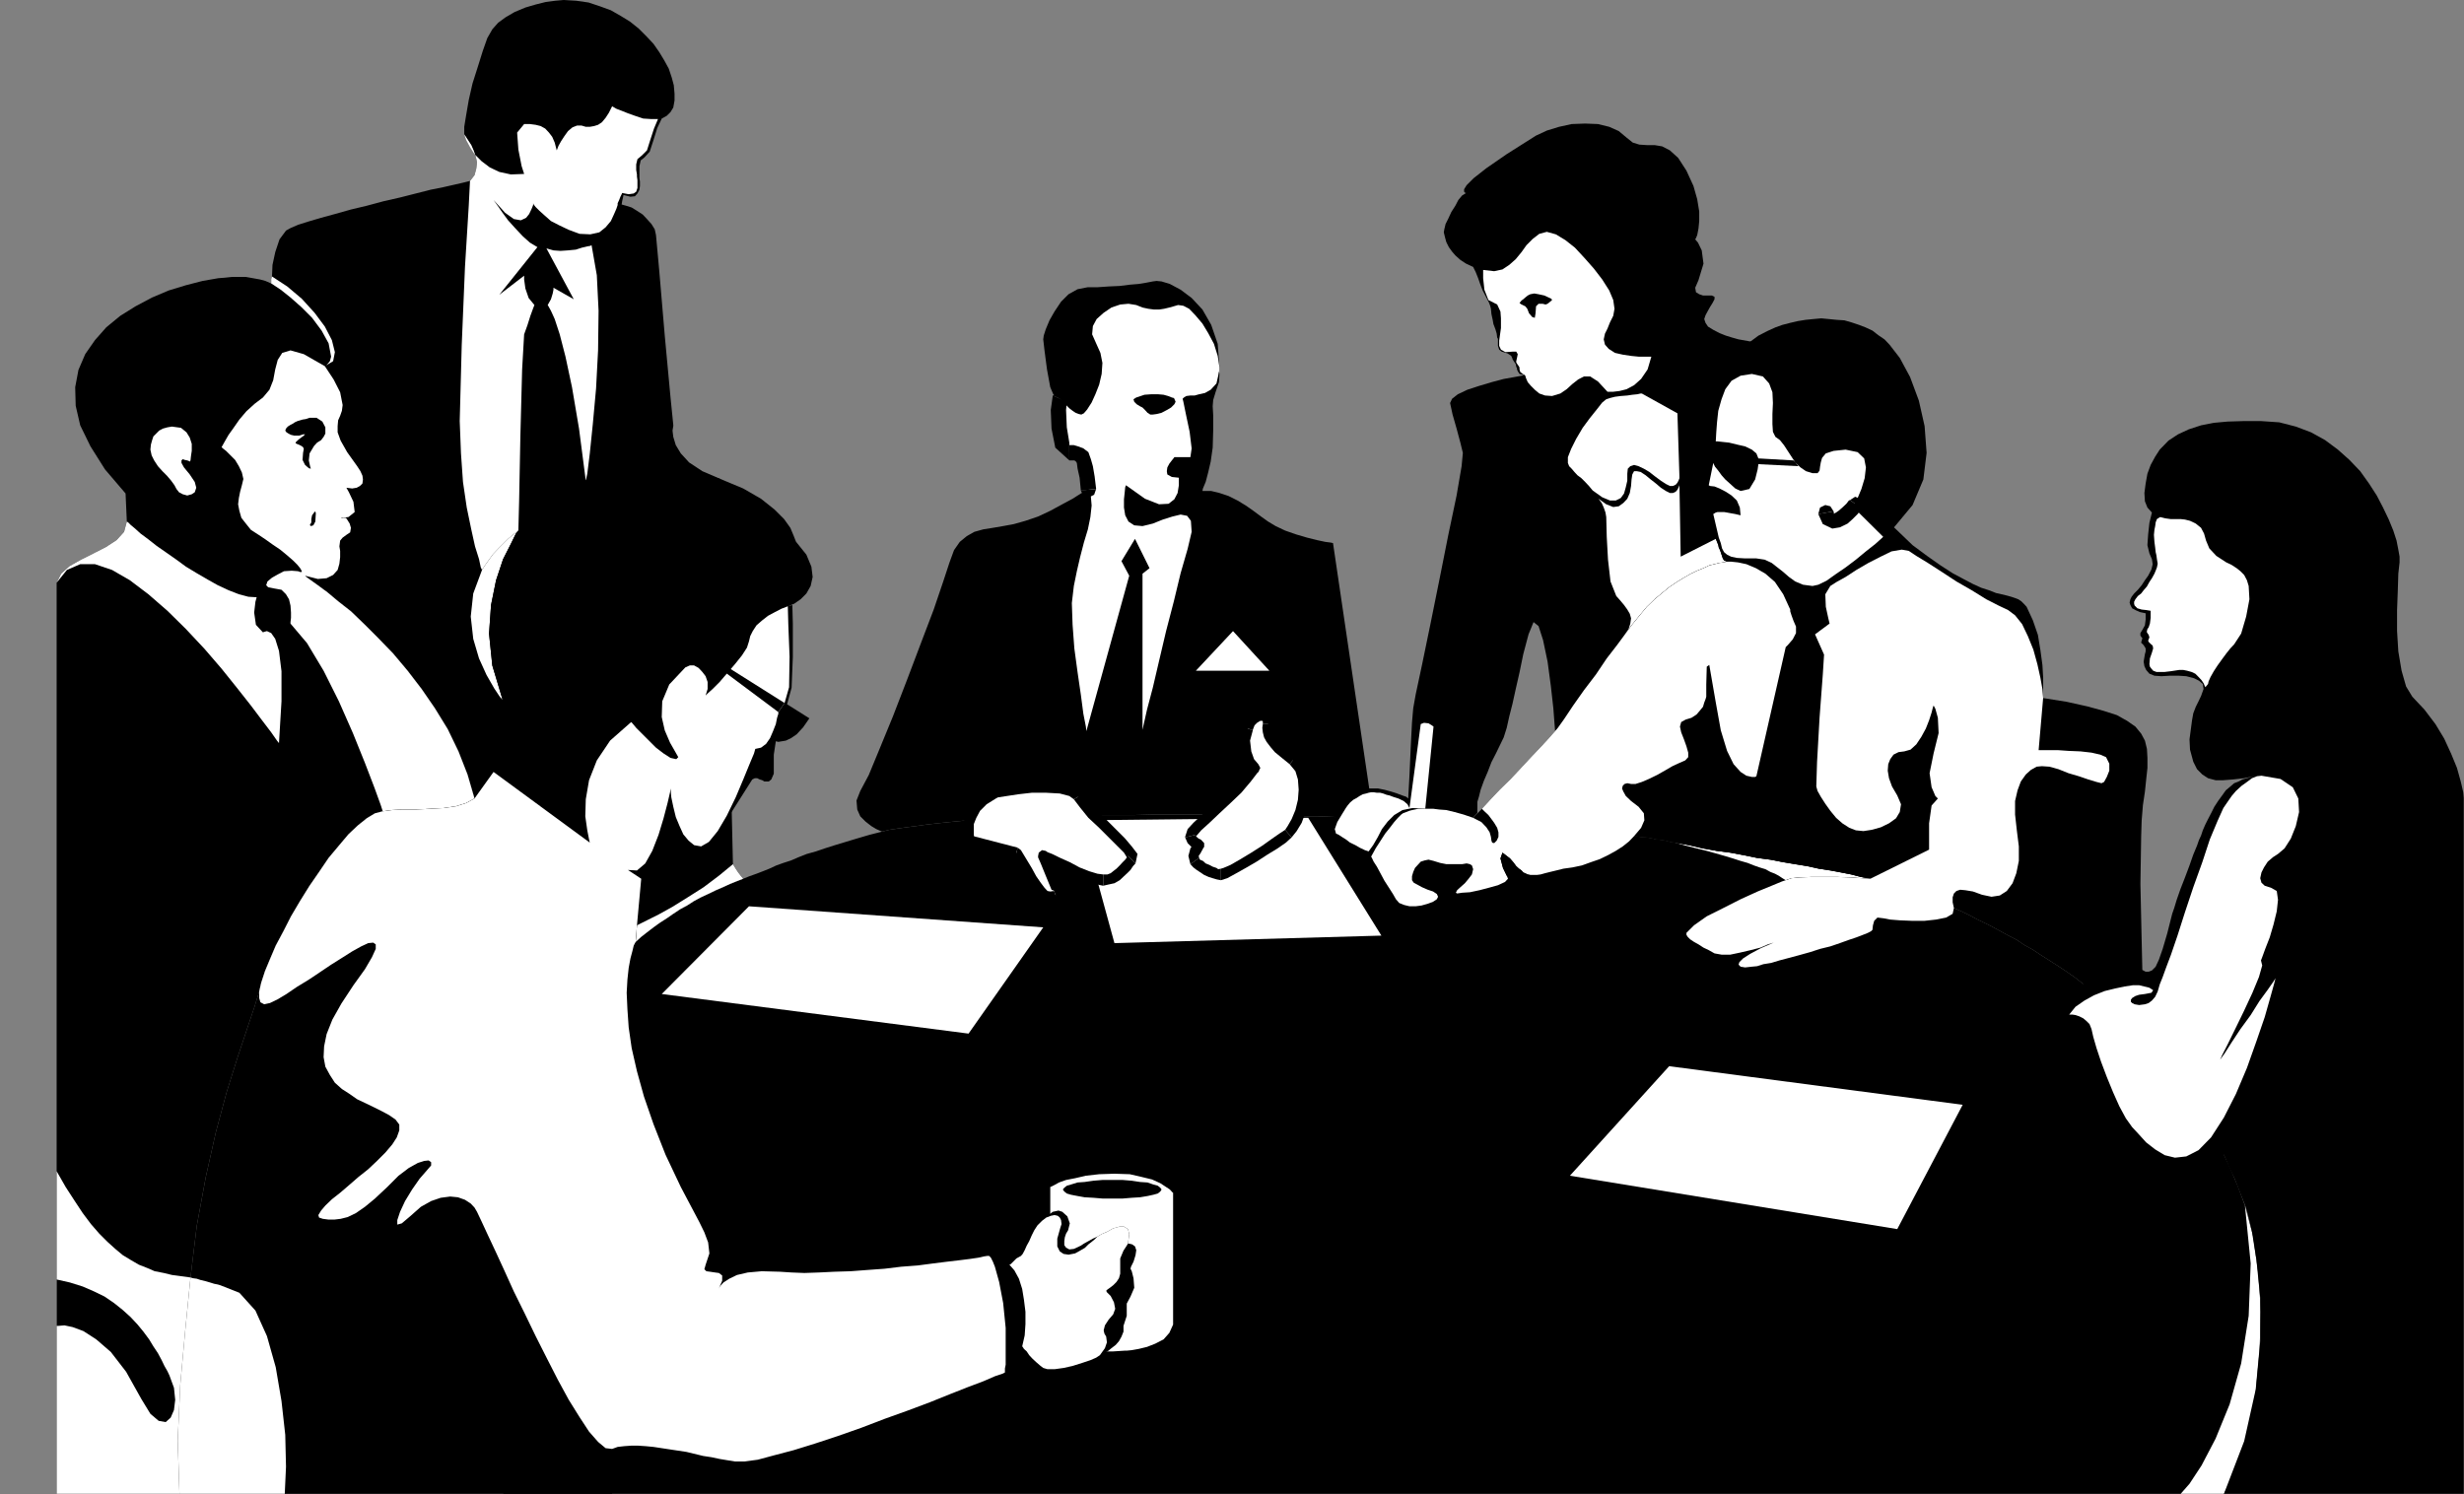 <?xml version="1.0" encoding="UTF-8" standalone="no"?>
<svg
   xmlns:ooo="http://xml.openoffice.org/svg/export"
   xmlns:dc="http://purl.org/dc/elements/1.1/"
   xmlns:cc="http://creativecommons.org/ns#"
   xmlns:rdf="http://www.w3.org/1999/02/22-rdf-syntax-ns#"
   xmlns:svg="http://www.w3.org/2000/svg"
   xmlns="http://www.w3.org/2000/svg"
   xmlns:sodipodi="http://sodipodi.sourceforge.net/DTD/sodipodi-0.dtd"
   xmlns:inkscape="http://www.inkscape.org/namespaces/inkscape"
   version="1.2"
   width="98.3mm"
   height="59.61mm"
   viewBox="0 0 9830 5961"
   preserveAspectRatio="xMidYMid"
   xml:space="preserve"
   id="svg215"
   sodipodi:docname="bizmtg.svg"
   style="fill-rule:evenodd;stroke-width:28.222;stroke-linejoin:round"
   inkscape:version="0.92.5 (2060ec1f9f, 2020-04-08)"><rect x="0" y="0" width="9830" height="5961" fill="#808080" stroke="none"/><sodipodi:namedview
   pagecolor="#ffffff"
   bordercolor="#666666"
   borderopacity="1"
   objecttolerance="10"
   gridtolerance="10"
   guidetolerance="10"
   inkscape:pageopacity="0"
   inkscape:pageshadow="2"
   inkscape:window-width="664"
   inkscape:window-height="487"
   id="namedview217"
   showgrid="false"
   inkscape:zoom="0.2102413"
   inkscape:cx="185.76378"
   inkscape:cy="112.62992"
   inkscape:window-x="0"
   inkscape:window-y="0"
   inkscape:window-maximized="0"
   inkscape:current-layer="svg215" />
 <defs
   class="ClipPathGroup"
   id="defs8">
  <clipPath
   id="presentation_clip_path"
   clipPathUnits="userSpaceOnUse">
   <rect
   x="0"
   y="0"
   width="21000"
   height="29700"
   id="rect2" />
  </clipPath>
  <clipPath
   id="presentation_clip_path_shrink"
   clipPathUnits="userSpaceOnUse">
   <rect
   x="21"
   y="29"
   width="20958"
   height="29641"
   id="rect5" />
  </clipPath>
 </defs>
 <defs
   class="TextShapeIndex"
   id="defs12">
  <g
   ooo:slide="id1"
   ooo:id-list="id3"
   id="g10" />
 </defs>
 <defs
   class="EmbeddedBulletChars"
   id="defs44">
  <g
   id="bullet-char-template-57356"
   transform="matrix(4.8828125e-4,0,0,-4.8828125e-4,0,0)">
   <path
   d="M 580,1141 1163,571 580,0 -4,571 Z"
   id="path14"
   inkscape:connector-curvature="0" />
  </g>
  <g
   id="bullet-char-template-57354"
   transform="matrix(4.8828125e-4,0,0,-4.8828125e-4,0,0)">
   <path
   d="M 8,1128 H 1137 V 0 H 8 Z"
   id="path17"
   inkscape:connector-curvature="0" />
  </g>
  <g
   id="bullet-char-template-10146"
   transform="matrix(4.8828125e-4,0,0,-4.8828125e-4,0,0)">
   <path
   d="M 174,0 602,739 174,1481 1456,739 Z M 1358,739 309,1346 659,739 Z"
   id="path20"
   inkscape:connector-curvature="0" />
  </g>
  <g
   id="bullet-char-template-10132"
   transform="matrix(4.8828125e-4,0,0,-4.8828125e-4,0,0)">
   <path
   d="M 2015,739 1276,0 H 717 l 543,543 H 174 v 393 h 1086 l -543,545 h 557 z"
   id="path23"
   inkscape:connector-curvature="0" />
  </g>
  <g
   id="bullet-char-template-10007"
   transform="matrix(4.8828125e-4,0,0,-4.8828125e-4,0,0)">
   <path
   d="m 0,-2 c -7,16 -16,29 -25,39 l 381,530 c -94,256 -141,385 -141,387 0,25 13,38 40,38 9,0 21,-2 34,-5 21,4 42,12 65,25 l 27,-13 111,-251 280,301 64,-25 24,25 c 21,-10 41,-24 62,-43 C 886,937 835,863 770,784 769,783 710,716 594,584 L 774,223 c 0,-27 -21,-55 -63,-84 l 16,-20 C 717,90 699,76 672,76 641,76 570,178 457,381 L 164,-76 c -22,-34 -53,-51 -92,-51 -42,0 -63,17 -64,51 -7,9 -10,24 -10,44 0,9 1,19 2,30 z"
   id="path26"
   inkscape:connector-curvature="0" />
  </g>
  <g
   id="bullet-char-template-10004"
   transform="matrix(4.8828125e-4,0,0,-4.8828125e-4,0,0)">
   <path
   d="M 285,-33 C 182,-33 111,30 74,156 52,228 41,333 41,471 c 0,78 14,145 41,201 34,71 87,106 158,106 53,0 88,-31 106,-94 l 23,-176 c 8,-64 28,-97 59,-98 l 735,706 c 11,11 33,17 66,17 42,0 63,-15 63,-46 V 965 c 0,-36 -10,-64 -30,-84 L 442,47 C 390,-6 338,-33 285,-33 Z"
   id="path29"
   inkscape:connector-curvature="0" />
  </g>
  <g
   id="bullet-char-template-9679"
   transform="matrix(4.8828125e-4,0,0,-4.8828125e-4,0,0)">
   <path
   d="M 813,0 C 632,0 489,54 383,161 276,268 223,411 223,592 c 0,181 53,324 160,431 106,107 249,161 430,161 179,0 323,-54 432,-161 108,-107 162,-251 162,-431 0,-180 -54,-324 -162,-431 C 1136,54 992,0 813,0 Z"
   id="path32"
   inkscape:connector-curvature="0" />
  </g>
  <g
   id="bullet-char-template-8226"
   transform="matrix(4.8828125e-4,0,0,-4.8828125e-4,0,0)">
   <path
   d="m 346,457 c -73,0 -137,26 -191,78 -54,51 -81,114 -81,188 0,73 27,136 81,188 54,52 118,78 191,78 73,0 134,-26 185,-79 51,-51 77,-114 77,-187 0,-75 -25,-137 -76,-188 -50,-52 -112,-78 -186,-78 z"
   id="path35"
   inkscape:connector-curvature="0" />
  </g>
  <g
   id="bullet-char-template-8211"
   transform="matrix(4.8828125e-4,0,0,-4.8828125e-4,0,0)">
   <path
   d="M -4,459 H 1135 V 606 H -4 Z"
   id="path38"
   inkscape:connector-curvature="0" />
  </g>
  <g
   id="bullet-char-template-61548"
   transform="matrix(4.8828125e-4,0,0,-4.8828125e-4,0,0)">
   <path
   d="m 173,740 c 0,163 58,303 173,419 116,115 255,173 419,173 163,0 302,-58 418,-173 116,-116 174,-256 174,-419 0,-163 -58,-303 -174,-418 C 1067,206 928,148 765,148 601,148 462,206 346,322 231,437 173,577 173,740 Z"
   id="path41"
   inkscape:connector-curvature="0" />
  </g>
 </defs>
 <g
   id="g49"
   transform="translate(-5585,-11869)">
  <g
   id="id2"
   class="Master_Slide">
   <g
   id="bg-id2"
   class="Background" />
   <g
   id="bo-id2"
   class="BackgroundObjects" />
  </g>
 </g>
 <g
   class="SlideGroup"
   id="g213"
   transform="translate(-5585,-11869)">
  <g
   id="g211">
   <g
   id="container-id1">
    <g
   id="id1"
   class="Slide"
   clip-path="url(#presentation_clip_path)">
     <g
   class="Page"
   id="g207">
      <g
   class="Graphic"
   id="g205">
       <g
   id="id3">
        <rect
   class="BoundingBox"
   x="5585"
   y="11869"
   width="9830"
   height="5961"
   id="rect51"
   style="fill:none;stroke:none" />
        <defs
   id="defs56">
         <clipPath
   id="clip_path_1"
   clipPathUnits="userSpaceOnUse">
          <path
   d="m 5585,11869 h 9829 v 5960 H 5585 Z"
   id="path53"
   inkscape:connector-curvature="0" />
         </clipPath>
        </defs>
        <g
   clip-path="url(#clip_path_1)"
   id="g202">
         <path
   d="m 9927,13820 -8,6 -22,12 -33,21 -41,22 -48,26 -49,23 -50,17 -46,13 -43,8 -41,7 -38,6 -36,10 -30,17 -28,23 -23,33 -18,49 -25,76 -38,112 -51,134 -56,148 -56,145 -53,129 -43,104 -34,64 -15,38 3,36 12,27 21,21 23,18 20,12 18,8 5,2 28,-7 33,-5 35,-5 39,-5 43,-6 43,-5 48,-5 51,-5 51,-2 56,-3 56,-5 61,-2 61,-3 63,-3 h 64 l 66,-2 68,-3 h 69 68 l 72,-2 h 73 71 74 l 74,2 h 76 74 l 73,3 77,2 h 73 l 74,3 74,3 73,2 -162,-1098 -8,-2 -23,-3 -33,-7 -40,-10 -44,-13 -43,-15 -38,-18 -30,-18 -28,-20 -31,-23 -30,-21 -33,-20 -36,-18 -36,-12 -33,-8 h -35 l 2,-10 11,-26 10,-38 10,-43 8,-56 2,-68 v -61 l -2,-36 2,-25 10,-33 13,-38 2,-33 v -26 l -7,-94 -26,-76 -35,-61 -43,-46 -44,-33 -43,-23 -33,-10 -20,-2 -15,2 -26,5 -30,5 -36,3 -40,5 -44,2 -43,3 h -40 l -41,8 -36,20 -30,30 -26,39 -20,35 -15,36 -8,25 -2,15 5,44 10,76 13,71 12,28 5,2 5,3 8,5 8,8 -5,45 2,71 13,69 28,31 h 15 l 13,2 13,5 10,8 7,18 5,25 8,36 z"
   id="path58"
   inkscape:connector-curvature="0"
   style="fill:#000000;stroke:none" />
         <path
   d="m 10356,14545 148,-158 145,158 z"
   id="path60"
   inkscape:connector-curvature="0"
   style="fill:#ffffff;stroke:none" />
         <path
   d="m 10450,13335 -7,-46 -15,-48 -23,-43 -23,-38 -28,-33 -25,-26 -23,-12 -21,-3 -17,5 -18,5 -21,5 -20,3 h -20 l -23,-3 -23,-5 -25,-10 -31,-5 -33,3 -35,12 -31,21 -28,25 -15,28 -3,33 16,36 17,38 8,40 -3,44 -10,43 -15,38 -15,33 -18,28 -13,15 -10,5 -10,-2 -13,-5 -12,-8 -13,-10 -13,-13 -13,-13 -12,-12 -5,45 2,71 13,69 28,31 h 15 l 13,2 13,5 10,8 7,18 5,25 8,36 5,50 10,31 3,35 -5,46 -10,49 -16,53 -15,58 -13,56 -12,59 -8,68 3,87 7,94 13,96 13,89 10,76 10,51 2,18 171,-620 -31,-58 54,-89 58,117 -28,22 v 623 l 5,-23 13,-58 23,-87 25,-107 28,-119 31,-119 27,-112 28,-97 16,-68 -3,-44 -15,-20 -26,-5 -33,8 -38,12 -40,16 -41,10 -33,-3 -23,-15 -13,-25 -5,-31 v -33 l 3,-28 2,-20 3,-8 76,54 56,22 38,-2 23,-18 13,-25 5,-31 v -20 -10 l -28,-3 -18,-10 -2,-13 2,-15 8,-15 10,-13 8,-10 2,-3 h 64 l 5,-35 -8,-66 -15,-71 -10,-49 -3,-12 5,-5 10,-6 16,-2 h 17 l 18,-5 23,-5 23,-13 23,-25 7,-31 3,-18 2,11 z"
   id="path62"
   inkscape:connector-curvature="0"
   style="fill:#ffffff;stroke:none" />
         <path
   d="m 10270,13460 -2,-3 -8,-2 -15,-6 -18,-5 -23,-2 h -25 l -28,2 -33,11 -11,7 3,10 10,10 13,8 10,5 10,10 10,11 11,7 h 10 l 15,-2 20,-5 21,-11 17,-10 13,-13 5,-10 z"
   id="path64"
   inkscape:connector-curvature="0"
   style="fill:#000000;stroke:none" />
         <path
   d="m 9841,13472 v -23 l -16,-17 h -22 l -18,15 z"
   id="path66"
   inkscape:connector-curvature="0"
   style="fill:#000000;stroke:none" />
         <path
   d="m 9851,13645 v 0 -10 l -10,-61 -3,-69 3,-33 -56,-25 -8,58 3,74 15,76 56,51 v 0 z"
   id="path68"
   inkscape:connector-curvature="0"
   style="fill:#000000;stroke:none" />
         <path
   d="m 9958,13820 -6,-50 -7,-41 -8,-28 -10,-28 -20,-15 -21,-8 -17,-5 h -18 v 61 h 13 7 l 5,3 v 0 l 5,7 3,23 8,36 5,51 z"
   id="path70"
   inkscape:connector-curvature="0"
   style="fill:#000000;stroke:none" />
         <path
   d="m 9897,13826 10,22 23,5 20,-10 8,-23 z"
   id="path72"
   inkscape:connector-curvature="0"
   style="fill:#000000;stroke:none" />
         <path
   d="m 14457,17830 56,-117 41,-137 30,-153 15,-160 6,-160 -11,-155 -20,-145 -33,-124 -28,-76 -30,-71 -33,-72 -33,-66 -36,-63 -38,-61 -41,-59 -40,-55 -44,-54 -43,-51 -46,-48 -45,-46 -46,-45 -46,-41 -48,-38 -48,-38 -33,-26 -33,-23 -33,-22 -36,-23 -33,-21 -33,-22 -33,-18 -31,-21 -33,-17 -33,-18 -33,-18 -30,-15 -31,-15 -30,-16 -31,-15 -30,-13 -36,-15 -35,-15 -36,-13 -33,-13 -33,-12 -30,-10 -31,-11 -28,-7 -18,-5 -17,-5 -18,-5 -18,-6 -38,-7 -38,-10 -41,-8 -43,-8 -46,-7 -45,-10 -49,-8 -48,-8 -51,-10 -53,-7 -54,-11 -53,-10 -53,-7 -56,-10 -56,-13 -56,-10 -18,-3 -18,-5 -17,-3 -21,-2 -20,-5 -20,-3 -23,-2 -26,-3 -27,-2 -28,-5 -31,-3 -30,-5 -33,-3 -33,-2 -34,-5 -35,-3 -36,-2 -35,-3 -38,-2 -38,-3 -41,-2 -41,-3 -40,-3 -41,-2 -28,-3 h -28 l -28,-2 -30,-3 h -28 l -31,-2 -28,-3 h -30 l -31,-2 h -30 l -31,-3 h -30 l -31,-2 h -30 l -33,-3 h -31 l -73,-2 -74,-3 -74,-3 h -73 l -77,-2 -73,-3 h -74 -76 l -74,-2 h -74 -71 -73 l -72,2 h -68 -69 l -68,3 -66,2 h -64 l -63,3 -61,3 -61,2 -56,5 -56,3 -51,2 -51,5 -48,5 -43,5 -43,6 -39,5 -35,5 -33,5 -28,7 -51,13 -51,15 -43,13 -43,13 -41,13 -35,12 -36,10 -33,13 -30,13 -31,10 -28,10 -28,13 -25,10 -26,10 -28,10 -25,10 -28,11 -25,10 -28,13 -28,12 -31,15 -28,13 -28,15 -28,18 -28,15 -27,18 -26,18 -28,18 -25,18 -26,20 -23,18 -22,20 -31,25 -30,26 -31,28 -30,28 -33,33 -33,30 -33,36 -33,35 -33,36 -34,38 -30,41 -33,40 -33,44 -31,45 -30,46 -31,46 -25,43 -25,46 -26,45 -23,46 -22,48 -21,49 -20,51 -18,50 -46,163 -25,170 -8,171 10,170 28,162 49,153 68,140 87,119 z"
   id="path74"
   inkscape:connector-curvature="0"
   style="fill:#000000;stroke:none" />
         <path
   d="m 13047,15375 -36,-7 -38,-10 -40,-8 -41,-8 -46,-7 -45,-10 -49,-8 -50,-8 -51,-10 -54,-7 -53,-11 -53,-10 -56,-7 -56,-10 -56,-13 -56,-10 43,12 43,11 41,10 36,10 35,10 33,10 31,10 28,8 25,10 23,8 23,7 20,11 18,7 15,8 15,10 13,8 23,-8 33,-3 46,-2 h 53 51 l 53,2 43,3 z"
   id="path76"
   inkscape:connector-curvature="0"
   style="fill:#ffffff;stroke:none" />
         <path
   d="m 14457,17830 56,-117 41,-137 30,-153 15,-160 6,-160 -11,-155 -20,-145 -33,-124 23,231 -8,209 -30,190 -46,163 -56,137 -56,107 -48,73 -36,41 z"
   id="path78"
   inkscape:connector-curvature="0"
   style="fill:#ffffff;stroke:none" />
         <path
   d="m 11479,15078 v -10 l 6,-20 7,-28 13,-36 15,-35 15,-39 18,-35 15,-31 16,-33 12,-38 10,-45 13,-51 13,-59 15,-66 15,-73 21,-79 20,-49 20,16 18,56 18,86 13,97 10,89 5,66 2,25 11,76 20,112 20,117 13,86 35,3 34,5 33,2 33,3 30,5 31,3 28,5 27,2 26,3 23,2 20,3 20,5 21,2 17,3 18,5 18,3 56,10 56,13 56,10 53,7 53,10 54,11 53,7 51,10 48,8 49,8 45,10 46,7 43,8 41,8 38,10 38,7 18,6 18,5 17,5 18,5 10,-76 -2,-87 -15,-89 -23,-94 -31,-89 -30,-81 -33,-71 -28,-59 66,-48 35,-76 13,-97 -5,-111 -18,-112 -20,-110 -20,-94 -16,-71 -10,-66 -13,-79 -15,-86 -12,-86 -13,-87 -8,-76 -5,-63 v -46 l 38,-28 23,-23 13,-23 5,-18 -3,-15 -10,-15 -15,-10 -15,-8 -21,-5 -33,-8 -43,-10 -48,-10 -51,-10 -48,-10 -41,-8 -30,-2 -36,-3 -33,-3 -28,-5 -28,-5 -25,-7 -26,-8 -25,-10 -25,-13 -21,-13 -10,-15 -5,-15 5,-15 8,-15 10,-18 10,-16 8,-15 v -10 l -11,-5 h -15 -20 l -15,-5 -13,-8 -3,-18 13,-30 20,-66 -7,-53 -15,-31 -11,-13 3,-5 5,-12 5,-26 3,-30 v -38 l -8,-49 -15,-53 -28,-61 -33,-51 -33,-30 -31,-16 -30,-5 h -31 l -30,-2 -26,-8 -25,-20 -31,-26 -38,-17 -45,-11 -51,-2 -54,2 -50,11 -49,15 -43,20 -117,74 -81,56 -51,40 -28,28 -10,16 v 10 l 5,5 h 3 l -16,10 -15,18 -12,23 -16,25 -12,26 -11,22 -5,21 -2,12 5,21 5,18 10,20 13,18 13,15 20,18 23,15 28,13 10,20 10,25 8,23 5,13 5,13 12,23 13,25 5,13 3,12 2,21 5,23 3,17 8,21 5,17 2,16 3,5 v 12 16 l 5,15 10,8 23,7 15,10 5,11 v 2 l 5,8 8,12 2,11 3,5 v 5 l 3,7 7,11 20,5 -38,7 -45,8 -49,13 -50,15 -46,15 -38,18 -23,18 -8,17 10,46 16,56 15,56 10,41 -5,53 -20,117 -33,157 -36,181 -36,178 -33,160 -25,117 -10,56 -5,58 -5,99 -5,112 -5,91 -8,-7 -15,-5 -21,-8 -25,-8 -26,-7 -25,-5 h -23 -18 l -15,2 -18,8 -17,10 -18,10 -18,13 -15,15 -13,15 -8,18 -12,33 -10,23 -5,20 5,18 10,10 18,16 22,15 28,15 26,15 25,10 18,6 h 10 l 15,-11 18,-7 20,-8 21,-7 23,-6 25,-5 23,-2 h 23 25 l 36,-3 38,-2 38,-5 36,-8 30,-10 23,-10 13,-16 10,-28 5,-25 2,-25 z"
   id="path80"
   inkscape:connector-curvature="0"
   style="fill:#000000;stroke:none" />
         <path
   d="m 11271,15096 33,-328 -7,-5 -13,-8 -18,-2 -13,5 -45,335 -8,-15 -15,-13 -21,-10 -22,-7 -13,-5 -13,-3 -13,-5 -12,-3 h -13 l -13,-2 h -10 l -10,2 -10,3 -13,3 -13,7 -12,8 -13,7 -13,11 -10,12 -7,10 -16,26 -18,30 -10,28 5,18 11,5 12,8 16,10 17,13 21,10 17,10 21,10 15,5 18,-25 18,-31 17,-33 23,-30 26,-26 33,-20 40,-8 z"
   id="path82"
   inkscape:connector-curvature="0"
   style="fill:#ffffff;stroke:none" />
         <path
   d="m 11667,13366 3,2 3,10 7,16 13,15 15,15 18,15 23,8 28,2 33,-10 25,-17 23,-21 23,-18 23,-12 h 25 l 31,20 38,41 h 5 18 l 25,-3 28,-7 30,-16 28,-25 26,-38 15,-51 h -8 -17 -26 l -30,-3 -33,-5 -31,-7 -25,-16 -15,-17 -5,-21 5,-23 10,-20 10,-25 13,-26 5,-28 -5,-35 -16,-38 -28,-44 -33,-43 -38,-43 -38,-41 -38,-30 -38,-23 -36,-10 -30,8 -26,20 -25,25 -20,28 -23,28 -26,23 -27,18 -33,7 -44,-5 v 33 l 5,46 16,41 35,18 13,28 2,27 v 39 l -7,50 v 21 l 7,15 18,10 28,-2 h 15 l 6,10 -3,15 -3,13 v 5 l 3,5 5,7 5,8 v 8 l 3,10 10,8 10,5 z"
   id="path84"
   inkscape:connector-curvature="0"
   style="fill:#ffffff;stroke:none" />
         <path
   d="m 12285,13770 v 7 l -3,8 -5,10 -7,8 -11,5 h -12 l -16,-8 -20,-13 -23,-17 -23,-18 -22,-13 -21,-10 -18,-5 -15,5 -10,10 -2,20 v 28 l -6,26 -7,25 -13,18 -20,10 h -23 l -31,-13 -38,-27 -15,-18 -15,-16 -15,-15 -16,-12 -12,-13 -11,-13 -10,-10 -5,-13 v -23 l 13,-33 20,-40 26,-44 28,-38 28,-35 22,-28 16,-13 15,-5 20,-5 23,-3 26,-2 20,-3 20,-2 13,-3 h 5 l 142,79 z"
   id="path86"
   inkscape:connector-curvature="0"
   style="fill:#ffffff;stroke:none" />
         <path
   d="m 11962,13859 31,22 28,11 22,-3 18,-13 16,-17 10,-23 5,-28 2,-26 3,-20 7,-13 h 11 l 15,3 20,13 18,15 23,18 20,17 20,13 16,8 h 12 l 11,-5 7,-8 5,-10 3,-8 v -7 l 5,292 140,-71 5,12 5,13 2,10 5,10 6,18 5,15 5,8 12,5 -15,3 -15,2 -20,5 -21,5 -23,11 -25,10 -25,12 -28,16 -28,17 -31,21 -28,23 -30,25 -31,30 -30,36 -31,38 -30,41 18,-26 7,-22 3,-21 -5,-18 -10,-17 -13,-18 -15,-18 -16,-18 -23,-58 -10,-87 -5,-91 -2,-79 -3,-18 -7,-20 -8,-18 z"
   id="path88"
   inkscape:connector-curvature="0"
   style="fill:#ffffff;stroke:none" />
         <path
   d="m 11655,13068 7,-5 8,-7 10,-8 10,-5 16,-3 17,3 23,5 28,13 3,5 -8,7 -10,8 -8,3 -12,-3 h -16 l -10,10 -2,28 -3,18 -10,-3 -13,-15 -7,-18 -8,-10 -15,-7 -8,-6 z"
   id="path90"
   inkscape:connector-curvature="0"
   style="fill:#000000;stroke:none" />
         <path
   d="m 7612,16204 31,-46 30,-46 31,-45 33,-44 33,-40 30,-41 34,-38 33,-36 33,-35 33,-36 33,-30 33,-33 30,-28 31,-28 30,-26 31,-25 22,-20 23,-18 26,-20 25,-18 28,-18 26,-18 27,-18 28,-15 28,-18 28,-15 28,-13 31,-15 28,-12 28,-13 25,-10 28,-11 -10,-12 -10,-13 -10,-15 -11,-18 -5,-218 -12,-491 -16,-521 -17,-307 -72,-31 -53,-35 -33,-36 -20,-33 -10,-33 -3,-25 3,-18 v -5 l -11,-109 -23,-247 -22,-259 -13,-142 -5,-23 -13,-21 -18,-20 -17,-18 -23,-15 -21,-13 -22,-7 -18,-5 v 0 l 2,-13 3,-13 2,-10 v -2 l 28,7 18,-2 10,-11 8,-15 2,-15 v -18 l -2,-13 v -10 -15 -23 l 5,-23 15,-12 21,-23 15,-46 15,-48 18,-38 v 0 l 20,-11 15,-15 11,-18 5,-28 v -27 l -3,-34 -8,-30 -12,-36 -18,-33 -20,-33 -23,-33 -28,-30 -31,-31 -35,-28 -36,-22 -40,-23 -44,-16 -45,-15 -49,-7 -50,-3 -34,3 -38,5 -40,10 -41,12 -43,18 -36,21 -30,22 -23,26 -20,35 -18,51 -20,64 -21,66 -15,66 -10,58 -8,49 v 30 l 13,20 15,23 10,23 8,23 5,23 -3,25 -7,26 -18,23 -8,2 -20,5 -35,8 -44,10 -50,10 -59,15 -63,16 -66,15 -67,18 -63,15 -64,18 -55,15 -51,15 -41,13 -30,13 -18,10 -26,35 -17,51 -11,51 -2,46 -3,10 v 10 5 3 l -2,183 -13,320 -8,335 13,221 23,16 20,15 21,12 17,13 18,13 16,13 15,12 15,13 5,5 18,13 28,20 38,28 43,36 51,40 53,51 56,56 59,61 58,69 56,73 53,77 51,83 43,89 36,92 28,96 15,71 18,110 23,139 20,158 23,173 18,175 12,168 z"
   id="path92"
   inkscape:connector-curvature="0"
   style="fill:#000000;stroke:none" />
         <path
   d="m 8121,15627 5,-66 10,-5 30,-15 46,-23 56,-31 61,-38 63,-40 61,-46 56,-46 11,18 10,15 10,13 10,12 -28,11 -25,10 -28,13 -28,12 -31,15 -28,13 -28,15 -28,18 -28,15 -27,18 -26,18 -28,18 -25,18 -26,20 -23,18 z"
   id="path94"
   inkscape:connector-curvature="0"
   style="fill:#ffffff;stroke:none" />
         <path
   d="m 7922,13787 6,-28 10,-81 12,-117 13,-142 8,-152 2,-158 -7,-142 -21,-120 -5,3 -12,2 -21,5 -25,8 -31,3 -30,2 -28,-2 -28,-8 109,203 -81,-46 v 8 l -3,15 -7,23 -13,23 3,5 10,18 15,33 20,61 23,89 26,122 28,165 z"
   id="path96"
   inkscape:connector-curvature="0"
   style="fill:#ffffff;stroke:none" />
         <path
   d="m 7653,13986 3,-117 5,-259 7,-267 8,-140 13,-36 12,-38 11,-30 5,-13 -23,-28 -13,-38 -5,-36 v -15 l -99,76 152,-190 -30,-18 -28,-25 -31,-33 -28,-31 -22,-30 -18,-26 -13,-18 -5,-7 46,51 35,25 28,5 21,-10 12,-15 10,-21 6,-15 v -7 l 2,5 8,10 15,15 20,18 26,23 33,17 38,18 43,16 43,2 36,-8 25,-20 21,-25 12,-26 10,-23 5,-15 v -7 l 6,-13 5,-13 5,-10 2,-5 26,5 20,-3 10,-7 5,-15 v -16 -15 l -2,-15 v -8 l -3,-18 v -22 l 5,-21 18,-15 20,-20 13,-41 15,-46 16,-38 h -28 l -31,-2 -33,-11 -28,-10 -25,-10 -21,-8 -12,-7 -5,-3 -13,26 -13,20 -15,18 -15,10 -16,5 -17,3 h -16 l -17,-5 h -18 l -18,7 -18,15 -15,21 -13,20 -10,18 -5,13 -2,5 -8,-31 -10,-23 -13,-17 -15,-16 -18,-10 -20,-5 -23,-3 h -23 l -28,34 5,68 13,66 10,31 -53,2 -46,-10 -38,-18 -33,-25 -28,-28 -18,-28 -15,-28 -8,-23 13,20 15,23 10,23 8,23 5,23 -3,25 -7,26 -18,23 -5,99 -15,244 -13,312 -8,303 5,129 8,114 15,102 18,87 15,68 16,51 7,33 5,10 13,-20 15,-21 16,-22 20,-21 20,-20 20,-20 21,-18 z"
   id="path98"
   inkscape:connector-curvature="0"
   style="fill:#ffffff;stroke:none" />
         <path
   d="m 7653,13986 -10,12 -20,41 -31,61 -28,84 -20,99 -8,114 13,127 41,137 -11,-12 -22,-33 -31,-54 -30,-66 -23,-78 -10,-89 10,-92 35,-94 13,-20 15,-21 16,-22 20,-21 20,-20 20,-20 21,-18 z"
   id="path100"
   inkscape:connector-curvature="0"
   style="fill:#ffffff;stroke:none" />
         <path
   d="m 6301,17830 -7,-213 10,-221 20,-219 21,-211 25,-206 36,-195 40,-178 43,-160 44,-140 38,-114 30,-89 18,-59 8,-35 15,-46 20,-48 23,-54 31,-58 30,-59 36,-61 38,-61 38,-55 38,-56 41,-49 38,-45 38,-36 35,-28 33,-20 31,-8 38,-5 46,-2 h 51 l 56,-3 53,-3 48,-7 41,-13 33,-18 -28,-96 -36,-92 -43,-89 -51,-83 -53,-77 -56,-73 -58,-69 -59,-61 -56,-56 -53,-51 -51,-40 -43,-36 -38,-28 -28,-20 -18,-13 -5,-5 51,13 35,-3 26,-13 18,-20 7,-25 3,-26 v -25 l -3,-18 3,-23 10,-12 15,-11 15,-10 3,-18 -5,-17 -10,-16 -5,-7 h -8 l -10,2 v -2 l 28,-3 25,-20 -5,-41 -18,-38 -10,-18 23,3 18,-3 13,-7 10,-10 2,-16 -2,-15 -8,-18 -13,-20 -40,-56 -26,-46 -12,-33 v -25 l 2,-23 8,-18 7,-20 3,-23 -10,-51 -26,-51 -25,-38 -10,-15 5,-3 7,-7 8,-10 5,-18 -10,-53 -28,-51 -38,-51 -43,-43 -43,-38 -39,-31 -27,-18 -11,-7 -23,-10 -22,-6 -28,-5 -28,-5 h -28 -28 l -28,3 -26,2 -63,11 -66,17 -69,21 -66,28 -66,35 -61,38 -56,46 -45,51 -39,56 -27,63 -13,69 2,74 18,78 41,84 58,92 82,96 5,112 -11,41 -30,33 -43,28 -49,25 -50,25 -46,26 -33,30 -18,36 v 2348 1288 z"
   id="path102"
   inkscape:connector-curvature="0"
   style="fill:#000000;stroke:none" />
         <path
   d="m 7112,15106 38,-5 46,-2 h 51 l 56,-3 53,-3 48,-7 41,-13 33,-18 -28,-96 -36,-92 -43,-89 -51,-83 -53,-77 -56,-73 -58,-69 -59,-61 -56,-56 -53,-51 -51,-40 -43,-36 -38,-28 -28,-20 -18,-13 -5,-5 51,13 35,-3 26,-13 18,-20 7,-25 3,-26 v -25 l -3,-18 3,-23 10,-12 15,-11 15,-10 3,-18 -5,-17 -10,-16 -5,-7 h -8 l -10,2 v -2 l 28,-3 25,-20 -5,-41 -18,-38 -10,-18 23,3 18,-3 13,-7 10,-10 2,-16 -2,-15 -8,-18 -13,-20 -40,-56 -26,-46 -12,-33 v -25 l 2,-23 8,-18 7,-20 3,-23 -10,-51 -26,-51 -25,-38 -10,-15 -84,-48 -53,-15 -33,10 -18,28 -10,38 -8,43 -15,38 -26,31 -33,25 -33,30 -28,33 -23,33 -20,28 -15,26 -10,18 -3,5 5,5 13,10 15,15 21,21 15,25 12,25 6,26 -6,25 -7,26 -5,25 -3,25 5,26 8,28 18,23 20,25 31,20 27,18 28,20 31,21 28,23 23,20 18,18 12,15 5,10 v 3 h -2 -5 l -8,-3 -25,-2 -31,2 -25,13 -23,13 -18,15 -5,15 8,8 25,5 28,5 18,18 12,20 6,25 2,28 v 21 l -2,17 v 6 l 66,78 66,110 61,122 56,127 48,119 38,99 25,69 z"
   id="path104"
   inkscape:connector-curvature="0"
   style="fill:#ffffff;stroke:none" />
         <path
   d="m 6091,13950 -11,41 -30,33 -43,28 -49,25 -50,25 -46,26 -33,30 -18,36 41,-51 53,-23 h 59 l 68,23 71,41 74,56 76,66 74,73 74,79 68,79 61,76 56,71 46,61 35,46 23,33 8,10 10,-167 v -120 l -10,-81 -15,-48 -16,-23 -17,-8 -11,3 -5,2 -28,-30 -7,-49 5,-43 5,-18 -33,-2 -38,-10 -41,-16 -43,-20 -41,-23 -43,-25 -43,-26 -41,-30 -40,-28 -36,-25 -33,-26 -31,-23 -22,-20 -18,-15 -10,-10 z"
   id="path106"
   inkscape:connector-curvature="0"
   style="fill:#ffffff;stroke:none" />
         <path
   d="m 6271,13571 -18,3 -18,5 -15,8 -10,10 -13,13 -5,15 -5,18 -2,20 5,23 10,20 15,23 18,20 18,18 17,20 13,18 8,15 10,13 15,8 18,5 18,-5 12,-8 6,-18 -6,-23 -20,-30 -23,-28 -10,-18 v -10 l 5,-5 8,3 10,2 8,3 2,2 3,-5 2,-18 3,-20 v -28 l -8,-25 -13,-21 -22,-18 z"
   id="path108"
   inkscape:connector-curvature="0"
   style="fill:#ffffff;stroke:none" />
         <path
   d="m 6883,13599 v -25 l -12,-23 -23,-15 h -28 l -15,5 -13,2 -10,3 -10,3 -11,5 -7,5 -10,5 -11,7 -7,8 -3,8 5,7 8,5 10,5 13,3 h 10 10 l 15,-5 h 8 l -5,5 -20,15 -11,10 -2,5 5,3 8,3 10,5 7,5 3,7 -3,16 -2,28 10,20 15,13 8,2 -3,-10 -5,-23 3,-28 18,-30 12,-13 16,-10 10,-13 z"
   id="path110"
   inkscape:connector-curvature="0"
   style="fill:#000000;stroke:none" />
         <path
   d="m 6845,13917 -2,-8 -5,5 -8,11 -3,15 v 13 l -2,5 -3,2 v 5 l 3,3 10,-3 8,-15 z"
   id="path112"
   inkscape:connector-curvature="0"
   style="fill:#000000;stroke:none" />
         <path
   d="m 6881,13330 5,-3 7,-7 8,-10 5,-18 -10,-53 -28,-51 -38,-51 -43,-43 -43,-38 -39,-31 -27,-18 -11,-7 v -3 -5 -10 l 3,-10 61,40 58,49 51,56 41,55 28,54 12,48 -7,36 z"
   id="path114"
   inkscape:connector-curvature="0"
   style="fill:#ffffff;stroke:none" />
         <path
   d="m 11848,16560 1306,213 261,-496 -1171,-154 z"
   id="path116"
   inkscape:connector-curvature="0"
   style="fill:#ffffff;stroke:none" />
         <path
   d="m 9897,15142 907,-10 292,470 -1065,30 z"
   id="path118"
   inkscape:connector-curvature="0"
   style="fill:#ffffff;stroke:none" />
         <path
   d="m 8225,15835 1224,158 298,-424 -1174,-84 z"
   id="path120"
   inkscape:connector-curvature="0"
   style="fill:#ffffff;stroke:none" />
         <path
   d="m 10072,17258 h 8 l 20,-2 28,-5 33,-8 33,-13 33,-17 23,-26 15,-33 v -526 l -3,-2 -10,-11 -15,-10 -23,-15 -33,-15 -41,-10 -48,-11 -61,-2 -61,2 -53,6 -43,10 -36,7 -28,10 -20,11 -10,5 -5,2 v 615 l 17,8 28,10 33,8 41,7 43,5 43,3 h 46 z"
   id="path122"
   inkscape:connector-curvature="0"
   style="fill:#ffffff;stroke:none" />
         <path
   d="m 10024,16651 h 40 l 36,-3 33,-2 30,-5 23,-5 18,-5 10,-8 5,-8 -5,-7 -10,-8 -18,-5 -23,-8 -30,-2 -33,-5 -36,-3 h -40 -41 l -36,3 -35,5 -28,2 -26,8 -17,5 -10,8 -6,7 6,8 10,8 17,5 26,5 28,5 35,2 36,3 z"
   id="path124"
   inkscape:connector-curvature="0"
   style="fill:#000000;stroke:none" />
         <path
   d="m 10085,16831 5,-38 -5,-20 -16,-10 h -17 l -26,7 -23,13 -23,10 -17,10 -18,8 -18,10 -18,10 -12,8 -28,13 -18,2 -13,-7 -7,-10 v -16 l 2,-15 5,-15 8,-13 7,-28 -10,-28 -20,-18 -15,-5 -23,5 -15,11 -16,10 -12,15 -18,18 -13,20 -10,20 -10,23 -10,18 -8,18 -8,15 -7,8 -18,10 -13,13 -10,10 -5,2 -13,3 -15,2 -15,3 h -15 l -8,-20 -8,-16 -7,-7 h -8 l -13,2 -22,5 -34,5 -40,5 -51,6 -56,7 -61,8 -66,5 -66,8 -69,5 -66,5 -66,2 -61,3 -58,2 -51,-2 -46,-3 -73,-2 -56,5 -43,10 -31,15 -23,15 -12,13 -6,10 -2,5 15,-35 v -21 l -13,-10 -15,-2 -20,-3 -15,-2 -8,-8 5,-18 15,-45 -5,-44 -15,-40 -20,-41 -74,-140 -61,-129 -48,-122 -38,-110 -28,-101 -21,-92 -12,-83 -5,-72 -3,-66 3,-53 5,-46 7,-38 8,-30 5,-21 5,-10 3,-5 5,-66 17,-186 23,-12 23,-13 21,-15 20,-13 18,-15 17,-15 16,-16 12,-12 46,15 h 36 l 28,-10 23,-18 17,-25 16,-28 12,-31 15,-30 100,-158 10,-5 h 10 l 10,5 10,3 8,5 h 10 8 l 10,-8 10,-23 v -33 -43 l 8,-53 h 2 l 8,2 12,-2 18,-3 21,-10 22,-15 26,-28 25,-36 -89,-56 18,-66 5,-124 v -130 l -2,-76 -18,5 25,-10 26,-18 23,-23 17,-30 8,-36 -5,-41 -20,-48 -41,-51 -3,-7 -7,-18 -13,-31 -25,-35 -38,-38 -54,-43 -71,-41 -91,-38 -89,-26 -82,-12 -78,-8 -74,3 -69,7 -63,13 -59,18 -53,23 -48,22 -44,28 -38,26 -30,28 -28,25 -23,23 -18,20 -10,16 -10,12 -20,41 -31,61 -28,84 -20,99 -8,114 13,127 41,137 15,64 -5,86 -18,82 -28,56 -76,106 -33,18 -41,13 -48,7 -53,3 -56,3 h -51 l -46,2 -38,5 -31,8 -33,20 -35,28 -38,36 -38,45 -41,49 -38,56 -38,55 -38,61 -36,61 -30,59 -31,58 -23,54 -20,48 -15,46 -8,35 -18,59 -30,89 -38,114 -44,140 -43,160 -40,178 -36,195 -25,206 -21,211 -20,219 -10,221 7,213 h 420 1306 v -180 l 22,-8 26,-3 28,-2 h 28 l 30,2 31,3 33,5 33,5 33,5 33,5 33,8 33,8 33,5 33,7 30,5 31,5 h 38 l 53,-7 67,-18 76,-20 84,-26 91,-30 94,-33 94,-36 92,-33 88,-33 82,-33 71,-28 61,-23 46,-20 30,-10 10,-5 v -16 l 3,-15 v -15 -15 l 18,-10 17,-13 18,-13 13,-7 2,2 5,8 11,10 10,15 12,13 16,15 15,13 13,10 17,5 h 28 l 36,-5 36,-8 38,-12 33,-11 23,-10 15,-10 15,-8 15,-7 16,-13 17,-13 13,-15 10,-18 8,-20 v -23 l 13,-40 v -28 -21 l 15,-28 15,-35 -3,-38 -7,-28 -5,-10 2,-8 10,-20 8,-26 3,-20 -5,-15 -11,-8 -12,-3 z"
   id="path126"
   inkscape:connector-curvature="0"
   style="fill:#000000;stroke:none" />
         <path
   d="m 10085,16831 5,-38 -5,-20 -16,-10 h -17 l -26,7 -23,13 -23,10 -17,10 -11,11 -12,10 -13,10 -13,13 -20,12 -20,11 -26,5 -20,-3 -15,-10 -10,-20 v -31 l 12,-43 5,-15 -2,-16 -5,-10 -8,-7 -13,-3 -15,3 -18,7 -17,13 -18,18 -13,20 -10,20 -10,23 -10,18 -8,18 -8,15 -7,8 -18,10 -13,13 -10,10 -5,2 20,23 18,33 13,41 7,43 6,48 v 49 l -3,45 -10,44 2,2 5,8 11,10 10,15 12,13 16,15 15,13 13,10 17,5 h 28 l 36,-5 36,-8 38,-12 33,-11 23,-10 15,-10 20,-28 8,-23 -3,-23 -7,-12 -3,-13 5,-20 15,-23 18,-21 8,-22 -5,-26 -13,-25 -15,-15 -3,-6 5,-5 10,-7 13,-10 13,-13 10,-15 5,-18 v -20 -41 l 13,-31 13,-20 z"
   id="path128"
   inkscape:connector-curvature="0"
   style="fill:#ffffff;stroke:none" />
         <path
   d="m 8715,14674 18,-63 2,-122 -5,-127 -2,-74 -26,10 -25,13 -28,15 -23,18 -23,20 -15,23 -10,20 -5,21 -8,25 -20,31 -28,35 -31,36 -30,35 -28,28 -20,18 -8,8 8,-26 v -28 l -8,-23 -13,-17 -15,-16 -18,-10 h -17 l -18,8 -64,68 -28,67 -2,63 12,53 21,49 20,35 13,23 -8,8 -23,-5 -28,-18 -30,-23 -28,-28 -28,-28 -23,-23 -15,-18 -5,-5 -84,74 -53,79 -31,79 -13,76 -2,68 8,56 7,36 3,13 -384,-282 -76,106 -33,18 -41,13 -48,7 -53,3 -56,3 h -51 l -46,2 -38,5 -31,8 -33,20 -35,28 -38,36 -38,45 -41,49 -38,56 -38,55 -38,61 -36,61 -30,59 -31,58 -23,54 -20,48 -15,46 -8,35 v 26 l 5,17 15,8 23,-5 31,-15 35,-21 41,-28 46,-28 45,-30 46,-31 43,-27 41,-26 36,-20 28,-13 20,-2 10,7 v 18 l -15,33 -28,48 -46,64 -48,73 -36,64 -23,58 -10,49 -2,43 7,38 18,33 20,31 28,25 31,20 30,21 36,17 33,16 30,15 28,15 26,18 15,20 v 23 l -10,28 -18,28 -28,33 -33,33 -35,33 -39,31 -38,33 -35,30 -33,26 -26,25 -17,20 -11,18 3,10 15,5 23,3 h 23 l 25,-3 28,-7 33,-16 36,-25 40,-33 49,-46 45,-45 41,-31 36,-20 25,-8 18,-2 10,7 v 13 l -13,15 -33,38 -30,43 -28,46 -20,43 -11,33 v 18 l 18,-5 33,-28 43,-38 41,-23 38,-13 38,-5 31,3 28,10 23,15 15,16 10,17 18,38 25,54 31,66 35,76 38,84 44,89 43,89 45,89 44,86 43,79 43,69 38,58 36,41 30,25 26,3 22,-8 26,-3 28,-2 h 28 l 30,2 31,3 33,5 33,5 33,5 33,5 33,8 33,8 33,5 33,7 30,5 31,5 h 38 l 53,-7 67,-18 76,-20 84,-26 91,-30 94,-33 94,-36 92,-33 88,-33 82,-33 71,-28 61,-23 46,-20 30,-10 10,-5 v -16 l 3,-15 v -15 -15 -117 l -10,-99 -16,-84 -17,-61 -8,-20 -8,-16 -7,-7 h -8 l -13,2 -22,5 -34,5 -40,5 -51,6 -56,7 -61,8 -66,5 -66,8 -69,5 -66,5 -66,2 -61,3 -58,2 -51,-2 -46,-3 -73,-2 -56,5 -43,10 -31,15 -23,15 -12,13 -6,10 -2,5 15,-35 v -21 l -13,-10 -15,-2 -20,-3 -15,-2 -8,-8 5,-18 15,-45 -5,-44 -15,-40 -20,-41 -74,-140 -61,-129 -48,-122 -38,-110 -28,-101 -21,-92 -12,-83 -5,-72 -3,-66 3,-53 5,-46 7,-38 8,-30 5,-21 5,-10 3,-5 5,-66 17,-186 -53,-35 36,2 33,-28 28,-50 25,-64 20,-66 16,-61 10,-43 2,-15 3,35 8,38 10,41 15,36 15,33 21,25 22,18 28,5 31,-18 35,-43 36,-61 36,-74 30,-71 25,-61 18,-43 5,-18 23,-5 20,-15 16,-23 12,-28 11,-28 5,-25 5,-16 v -7 z"
   id="path130"
   inkscape:connector-curvature="0"
   style="fill:#ffffff;stroke:none" />
         <path
   d="m 8690,14710 25,-36 -241,-152 -5,23 z"
   id="path132"
   inkscape:connector-curvature="0"
   style="fill:#000000;stroke:none" />
         <path
   d="m 6301,17830 -7,-213 10,-221 20,-219 21,-211 -38,-5 -36,-5 -33,-8 -36,-7 -30,-13 -33,-13 -31,-18 -33,-20 -30,-25 -31,-28 -33,-33 -33,-38 -33,-44 -33,-50 -35,-54 -36,-63 v 432 185 671 z"
   id="path134"
   inkscape:connector-curvature="0"
   style="fill:#ffffff;stroke:none" />
         <path
   d="m 6301,17830 -7,-213 10,-221 20,-219 21,-211 10,3 15,2 15,5 21,5 17,5 16,5 15,3 10,3 76,30 64,71 46,102 35,124 23,135 15,135 3,127 -5,109 z"
   id="path136"
   inkscape:connector-curvature="0"
   style="fill:#ffffff;stroke:none" />
         <path
   d="m 5811,16974 v 185 h 8 l 23,-2 33,7 43,16 51,33 58,50 61,79 61,109 36,59 33,28 28,5 20,-18 13,-30 5,-41 -5,-48 -18,-49 -8,-17 -12,-21 -11,-23 -15,-28 -18,-27 -17,-28 -23,-31 -23,-28 -28,-30 -31,-28 -35,-28 -38,-26 -41,-20 -46,-20 -51,-16 z"
   id="path138"
   inkscape:connector-curvature="0"
   style="fill:#000000;stroke:none" />
         <path
   d="m 12402,13920 5,22 7,26 8,28 8,23 5,12 5,13 2,10 5,10 6,18 5,15 5,8 12,5 -15,3 -15,2 -20,5 -21,5 -23,11 -25,10 -25,12 -28,16 -28,17 -31,21 -28,23 -30,25 -31,30 -30,36 -31,38 -30,41 -28,38 -41,53 -43,64 -48,63 -43,61 -36,54 -25,35 -11,13 -22,25 -33,36 -39,41 -40,43 -43,46 -44,43 -38,40 -33,36 -10,10 -10,10 -8,8 -7,8 -38,-13 -36,-10 -33,-8 -28,-2 -23,-3 h -18 -10 -5 -8 -10 -10 l -13,3 -10,2 -12,3 -13,5 -13,5 -7,5 -13,13 -15,17 -16,21 -20,25 -18,28 -20,31 -18,33 3,5 7,15 13,20 15,28 15,28 18,28 16,25 12,21 13,15 20,8 21,5 h 25 l 23,-3 25,-7 21,-8 15,-10 5,-10 -5,-11 -15,-10 -21,-7 -23,-10 -20,-11 -13,-7 -7,-10 v -16 l 5,-17 7,-16 11,-12 12,-13 16,-5 15,-3 20,5 26,8 25,5 h 23 23 17 l 18,-3 13,3 8,5 5,15 -5,21 -13,17 -15,18 -18,16 -13,12 -5,10 5,3 20,-3 31,-2 38,-8 38,-10 36,-10 28,-13 12,-13 -5,-12 -15,-31 -10,-38 8,-23 30,23 13,15 12,16 11,10 10,7 7,8 11,5 7,3 10,2 h 13 13 l 15,-2 18,-5 20,-5 25,-6 28,-7 36,-5 38,-8 36,-13 35,-12 33,-16 31,-17 28,-18 25,-20 20,-21 26,3 23,2 20,3 20,5 21,2 17,3 18,5 18,3 56,10 56,13 56,10 53,7 53,10 54,11 53,7 51,10 48,8 49,8 45,10 46,7 43,8 41,8 38,10 38,7 -36,-2 -43,-3 -53,-2 h -51 -53 l -46,2 -33,3 -23,8 -15,5 -41,17 -56,23 -68,31 -69,35 -66,33 -51,36 -30,30 v 8 l 5,8 10,10 15,10 18,10 20,13 21,10 23,13 28,5 h 35 l 38,-8 43,-10 39,-10 30,-13 23,-7 7,-3 -58,25 -43,23 -28,18 -15,15 -3,10 8,8 18,3 27,-3 21,-2 25,-8 31,-5 33,-10 38,-10 41,-11 43,-12 40,-13 41,-10 38,-13 36,-13 30,-10 26,-10 20,-8 13,-7 5,-5 2,-18 5,-18 13,-13 25,3 26,5 38,3 48,2 h 51 l 46,-5 40,-8 26,-15 5,-23 30,13 31,15 30,16 31,15 30,15 33,18 33,18 33,17 31,21 33,18 33,22 33,21 36,23 33,22 33,23 33,26 38,30 35,36 33,35 33,33 31,31 25,25 23,16 18,7 2,-165 -5,-219 -5,-228 3,-191 2,-63 5,-61 8,-54 5,-48 5,-46 v -40 l -2,-36 -8,-33 -15,-28 -23,-28 -33,-23 -41,-23 -53,-17 -66,-18 -81,-18 -94,-15 v -10 -28 -43 l -3,-51 -8,-59 -10,-61 -20,-58 -25,-54 -11,-12 -10,-10 -12,-8 -13,-5 -15,-5 -18,-5 -21,-5 -22,-5 -28,-11 -31,-10 -33,-15 -38,-20 -43,-23 -48,-31 -54,-38 -58,-43 -74,-71 74,-89 43,-102 13,-106 -8,-107 -23,-102 -35,-94 -41,-76 -41,-53 -20,-21 -25,-17 -23,-18 -28,-13 -26,-10 -30,-10 -28,-8 -31,-2 -30,-3 -31,-3 -33,3 -30,3 -31,5 -30,7 -31,8 -28,10 -33,15 -35,18 -38,28 -36,28 -35,33 -28,33 -21,36 -12,35 -10,69 -8,61 -5,53 -5,38 h -13 l -8,3 -5,2 -2,3 -10,13 -3,20 3,28 10,28 10,2 8,-2 5,-3 7,-2 -2,12 -5,13 -3,10 -2,10 -13,23 -15,26 -13,28 -8,23 v 20 l 8,18 18,12 z"
   id="path140"
   inkscape:connector-curvature="0"
   style="fill:#000000;stroke:none" />
         <path
   d="m 11271,15096 h 5 10 18 l 23,3 28,2 33,8 36,10 38,13 7,-8 8,-8 10,-10 10,-10 33,-36 38,-40 44,-43 43,-46 40,-43 39,-41 33,-36 22,-25 11,-13 25,-35 36,-54 43,-61 48,-63 43,-64 41,-53 28,-38 30,-41 31,-38 30,-36 31,-30 30,-25 28,-23 31,-21 28,-17 28,-16 25,-12 25,-10 23,-11 21,-5 20,-5 15,-2 15,-3 h 16 l 28,3 33,7 38,16 38,22 38,33 33,49 28,61 v 7 l 5,16 8,22 10,23 v 26 l -13,25 -20,23 -8,8 -117,515 -5,3 h -13 l -22,-5 -23,-15 -28,-31 -26,-53 -25,-82 -20,-111 -26,-150 -10,7 -2,71 v 46 3 l -3,10 -5,13 -5,17 -13,16 -13,15 -20,13 -23,7 -18,10 -5,18 5,23 11,28 10,28 7,25 v 18 l -12,13 -23,10 -28,13 -31,18 -30,17 -33,16 -28,12 -25,8 h -18 l -15,-3 -11,3 -7,7 -3,11 5,12 10,18 21,20 30,23 21,26 2,28 -13,30 -28,33 -20,21 -25,20 -28,18 -31,17 -33,16 -35,12 -36,13 -38,8 -36,5 -28,7 -25,6 -20,5 -18,5 -15,2 h -13 -13 l -10,-2 -7,-3 -11,-5 -7,-8 -10,-7 -11,-10 -12,-16 -13,-15 -30,-23 -8,23 10,38 15,31 5,12 -12,13 -28,13 -36,10 -38,10 -38,8 -31,2 -20,3 -5,-3 5,-10 13,-12 18,-16 15,-18 13,-17 5,-21 -5,-15 -8,-5 -13,-3 -18,3 h -17 -23 -23 l -25,-5 -26,-8 -20,-5 -15,3 -16,5 -12,13 -11,12 -7,16 -5,17 v 16 l 7,10 13,7 20,11 23,10 21,7 15,10 5,11 -5,10 -15,10 -21,8 -25,7 -23,3 h -25 l -21,-5 -20,-8 -13,-15 -12,-21 -16,-25 -18,-28 -15,-28 -15,-28 -13,-20 -7,-15 -3,-5 18,-33 20,-31 18,-28 20,-25 16,-21 15,-17 13,-13 7,-5 13,-5 13,-5 12,-3 10,-2 13,-3 h 10 10 z"
   id="path142"
   inkscape:connector-curvature="0"
   style="fill:#ffffff;stroke:none" />
         <path
   d="m 13736,14654 -3,-36 -8,-45 -12,-54 -16,-58 -22,-54 -23,-48 -28,-35 -28,-21 -38,-18 -49,-25 -58,-36 -61,-35 -58,-38 -56,-36 -46,-28 -30,-20 -28,-5 -41,7 -43,21 -49,25 -48,28 -43,28 -36,20 -25,16 -20,33 2,50 10,46 5,21 -58,43 36,81 -5,79 -13,173 -10,177 -3,97 5,18 13,23 18,28 20,28 23,28 25,22 28,18 26,10 30,3 33,-5 36,-10 33,-16 28,-20 15,-25 5,-31 -15,-35 -21,-36 -12,-33 -5,-30 2,-26 8,-20 13,-18 20,-10 23,-3 25,-7 23,-21 20,-30 18,-33 13,-33 10,-31 5,-20 3,-8 7,13 10,36 3,61 -20,81 -16,79 8,56 15,35 10,10 -25,28 -10,71 v 72 33 l -234,116 -36,-2 -43,-3 -53,-2 h -51 -53 l -46,2 -33,3 -23,8 -15,5 -41,17 -56,23 -68,31 -69,35 -66,33 -51,36 -30,30 v 8 l 5,8 10,10 15,10 18,10 20,13 21,10 23,13 28,5 h 35 l 38,-8 43,-10 39,-10 30,-13 23,-7 7,-3 -58,25 -43,23 -28,18 -15,15 -3,10 8,8 18,3 27,-3 21,-2 25,-8 31,-5 33,-10 38,-10 41,-11 43,-12 40,-13 41,-10 38,-13 36,-13 30,-10 26,-10 20,-8 13,-7 5,-5 2,-18 5,-18 13,-13 25,3 26,5 38,3 48,2 h 51 l 46,-5 40,-8 26,-15 5,-23 -5,-23 v -20 l 5,-15 10,-10 15,-5 21,2 30,5 36,13 38,8 33,-5 28,-18 23,-31 15,-40 10,-49 v -58 l -8,-64 -7,-63 v -54 l 10,-43 13,-35 20,-28 20,-18 23,-13 21,-2 30,2 36,10 40,16 41,12 38,13 33,10 20,5 10,-5 11,-20 10,-25 v -28 l -13,-26 -23,-10 -35,-8 -44,-5 -48,-2 -43,-3 h -41 -25 -10 z"
   id="path144"
   inkscape:connector-curvature="0"
   style="fill:#ffffff;stroke:none" />
         <path
   d="m 12978,13892 6,-11 12,-25 15,-36 13,-43 5,-43 -7,-36 -26,-25 -48,-10 -48,5 -31,10 -15,18 -5,18 -3,17 -2,16 -8,10 h -20 l -26,-8 -22,-15 -21,-20 -15,-23 -15,-23 -15,-23 -16,-20 -18,-13 -10,-20 -2,-31 v -40 l 2,-44 -2,-43 -13,-35 -25,-28 -44,-10 -45,7 -36,20 -25,34 -15,40 -13,46 -5,46 -3,40 -2,36 h 7 l 18,2 28,3 33,8 31,7 27,13 18,15 8,20 140,8 20,23 -160,-8 -3,21 -10,40 -23,38 -35,8 -21,-10 -20,-18 -20,-18 -15,-17 -13,-18 -13,-16 -5,-10 -2,-5 -18,89 5,3 18,2 20,8 25,13 23,15 21,20 12,28 3,31 -21,-5 -17,-3 -16,-3 -12,-2 h -13 -13 l -7,2 -10,6 22,94 8,22 5,21 8,15 12,10 16,8 23,5 33,2 h 45 l 33,5 28,13 23,18 23,18 23,20 25,18 31,13 38,5 23,-5 33,-16 35,-25 41,-28 41,-31 40,-33 38,-30 31,-28 z"
   id="path146"
   inkscape:connector-curvature="0"
   style="fill:#ffffff;stroke:none" />
         <path
   d="m 13011,13899 6,-23 -11,-17 -20,-8 -20,13 z"
   id="path148"
   inkscape:connector-curvature="0"
   style="fill:#000000;stroke:none" />
         <path
   d="m 12839,13920 18,40 38,18 30,-5 31,-15 20,-18 20,-20 10,-13 5,-8 -45,-35 -5,2 -10,13 -16,15 -15,13 -15,10 h -5 l 2,3 -2,-11 z"
   id="path150"
   inkscape:connector-curvature="0"
   style="fill:#000000;stroke:none" />
         <path
   d="m 12900,13909 -13,-20 -20,-5 -21,10 -7,26 z"
   id="path152"
   inkscape:connector-curvature="0"
   style="fill:#000000;stroke:none" />
         <path
   d="m 11690,15360 -10,-2 -7,-3 -11,-5 -7,-8 -10,-7 -11,-10 -12,-16 -13,-15 -30,-23 -8,23 10,38 15,31 h 8 13 10 l 13,-3 h 15 12 13 z"
   id="path154"
   inkscape:connector-curvature="0"
   style="fill:#000000;stroke:none" />
         <path
   d="m 11462,15132 7,-8 8,-8 10,-10 10,-10 10,10 16,15 12,16 11,15 12,20 5,18 v 18 l -7,15 -10,10 -8,-2 -3,-8 -2,-15 -5,-18 -13,-20 -20,-21 z"
   id="path156"
   inkscape:connector-curvature="0"
   style="fill:#000000;stroke:none" />
         <path
   d="m 10590,14933 -30,41 -38,43 -44,41 -43,41 -40,38 -33,30 -21,23 -7,15 7,15 13,13 10,5 5,3 -5,7 -10,16 -8,20 5,20 8,10 13,8 12,10 16,8 15,8 15,5 13,5 h 13 l 17,-5 31,-16 40,-23 44,-25 43,-28 38,-25 33,-23 23,-18 15,-20 18,-31 15,-38 10,-43 5,-43 -5,-43 -12,-41 -28,-33 -31,-26 -25,-22 -18,-18 -13,-18 -7,-15 -5,-15 v -16 -15 -15 l -8,-13 -10,-5 h -13 l -13,3 -15,10 -13,15 -10,23 -10,48 5,46 13,38 z"
   id="path158"
   inkscape:connector-curvature="0"
   style="fill:#ffffff;stroke:none" />
         <path
   d="m 10354,15200 v 3 h 5 l 18,-21 33,-30 40,-38 44,-41 43,-41 38,-45 33,-43 -36,-21 -28,38 -38,41 -43,41 -43,40 -41,38 -33,31 -23,25 -10,31 v 2 z"
   id="path160"
   inkscape:connector-curvature="0"
   style="fill:#000000;stroke:none" />
         <path
   d="m 10384,15254 -7,-34 -3,-2 -7,-3 -8,-7 -5,-8 -41,10 10,23 18,18 13,8 8,2 -8,-33 8,33 h 17 l 10,-13 v -15 l -12,-13 z"
   id="path162"
   inkscape:connector-curvature="0"
   style="fill:#000000;stroke:none" />
         <path
   d="m 10369,15292 v 0 l -2,-8 7,-10 8,-15 2,-5 -30,-26 -8,10 -12,16 -8,30 8,33 v 0 z"
   id="path164"
   inkscape:connector-curvature="0"
   style="fill:#000000;stroke:none" />
         <path
   d="m 10456,15335 v 0 l -11,2 -7,-5 -15,-5 -13,-7 -15,-6 -11,-10 -12,-5 -3,-7 -35,25 12,13 13,10 15,10 15,10 18,8 16,5 17,5 16,3 v 0 z"
   id="path166"
   inkscape:connector-curvature="0"
   style="fill:#000000;stroke:none" />
         <path
   d="m 10712,15180 v 0 l -23,15 -33,23 -35,25 -44,28 -43,26 -40,23 -28,12 -10,3 v 46 l 25,-8 33,-18 41,-23 43,-25 43,-28 41,-25 33,-23 23,-21 v 0 z"
   id="path168"
   inkscape:connector-curvature="0"
   style="fill:#000000;stroke:none" />
         <path
   d="m 10730,14918 v 0 l 23,28 10,33 3,41 -3,40 -10,41 -15,36 -16,28 -10,15 26,30 20,-25 20,-33 15,-41 11,-46 7,-45 -7,-46 -16,-48 -33,-38 v 0 z"
   id="path170"
   inkscape:connector-curvature="0"
   style="fill:#000000;stroke:none" />
         <path
   d="m 10623,14758 v 0 l -2,15 2,18 5,20 10,18 16,21 17,20 28,23 31,25 25,-30 -30,-26 -23,-23 -18,-15 -10,-15 -5,-13 -5,-10 2,-13 -2,-15 v 0 z"
   id="path172"
   inkscape:connector-curvature="0"
   style="fill:#000000;stroke:none" />
         <path
   d="m 10583,14783 v -2 l 7,-18 10,-10 8,-5 5,-3 h 10 -2 l 2,3 v 10 h 41 v -20 l -13,-23 -23,-10 h -15 l -20,2 -23,15 -15,21 -13,28 v -3 z"
   id="path174"
   inkscape:connector-curvature="0"
   style="fill:#000000;stroke:none" />
         <path
   d="m 10608,14944 -3,-26 -17,-20 -11,-31 -5,-43 11,-41 -41,-15 -10,56 5,48 15,46 23,31 -3,-26 3,26 15,7 15,-7 8,-16 -8,-15 z"
   id="path176"
   inkscape:connector-curvature="0"
   style="fill:#000000;stroke:none" />
         <path
   d="m 9554,15032 12,-2 33,-5 46,-8 56,-5 58,-2 56,5 43,10 28,23 23,30 33,38 41,38 38,39 36,35 28,31 17,25 -2,15 -10,13 -10,13 -13,12 -13,13 -15,13 -15,10 -18,5 -20,3 -28,-6 -33,-10 -41,-15 -41,-20 -35,-18 -33,-15 -21,-10 -7,-6 10,26 23,53 20,56 -3,28 -22,5 -21,-7 -17,-16 -18,-23 -18,-28 -18,-33 -20,-33 -23,-38 -186,-48 -2,-5 -3,-15 -2,-23 2,-26 11,-30 17,-33 31,-31 z"
   id="path178"
   inkscape:connector-curvature="0"
   style="fill:#ffffff;stroke:none" />
         <path
   d="m 9904,15038 v 0 l -38,-34 -48,-10 -59,-7 -58,5 -58,5 -46,7 -33,6 -13,2 5,41 13,-3 33,-5 46,-7 53,-6 h 58 l 54,3 38,10 18,13 v 0 z"
   id="path180"
   inkscape:connector-curvature="0"
   style="fill:#000000;stroke:none" />
         <path
   d="m 10115,15314 v 0 l 8,-38 -23,-30 -28,-33 -36,-36 -38,-38 -40,-38 -33,-36 -21,-27 -35,20 25,33 33,41 41,38 38,38 35,35 28,28 13,21 3,-8 v 0 z"
   id="path182"
   inkscape:connector-curvature="0"
   style="fill:#000000;stroke:none" />
         <path
   d="m 9986,15403 v 0 l 22,-5 23,-5 21,-12 17,-16 13,-12 13,-13 10,-15 10,-11 -30,-30 -11,15 -10,10 -12,13 -13,13 -13,10 -10,8 -13,5 h -17 v 0 z"
   id="path184"
   inkscape:connector-curvature="0"
   style="fill:#000000;stroke:none" />
         <path
   d="m 9767,15274 -30,25 7,5 23,13 33,15 33,18 43,20 43,16 33,10 34,7 v -45 l -23,-3 -33,-10 -38,-15 -39,-21 -38,-17 -33,-16 -18,-7 -7,-5 -31,25 31,-25 -15,-3 -13,10 -3,16 11,12 z"
   id="path186"
   inkscape:connector-curvature="0"
   style="fill:#000000;stroke:none" />
         <path
   d="m 9805,15464 h -2 l 17,-50 -20,-61 -23,-54 -10,-25 -41,15 11,25 22,54 21,51 12,5 h -2 z"
   id="path188"
   inkscape:connector-curvature="0"
   style="fill:#000000;stroke:none" />
         <path
   d="m 9635,15292 -13,-11 23,39 20,33 18,33 18,30 20,26 23,17 31,13 30,-8 -15,-40 -15,2 -11,-2 -12,-13 -15,-20 -18,-26 -18,-33 -20,-33 -23,-38 -13,-10 z"
   id="path190"
   inkscape:connector-curvature="0"
   style="fill:#000000;stroke:none" />
         <path
   d="m 9434,15231 15,12 186,49 10,-41 -185,-48 15,12 -15,-12 -16,2 -7,13 v 15 l 12,10 z"
   id="path192"
   inkscape:connector-curvature="0"
   style="fill:#000000;stroke:none" />
         <path
   d="m 9551,15012 h -5 l -51,31 -35,35 -21,38 -10,36 -5,28 5,25 3,18 2,8 41,-16 -3,-2 -2,-13 v -20 -23 l 10,-25 15,-28 26,-26 40,-25 h -5 5 l 13,-13 v -15 l -10,-13 h -18 z"
   id="path194"
   inkscape:connector-curvature="0"
   style="fill:#000000;stroke:none" />
         <path
   d="m 14544,16684 7,25 18,74 18,114 15,150 v 173 l -18,193 -46,206 -81,211 h 958 v -2765 l -3,-35 -10,-43 -15,-54 -23,-56 -28,-61 -35,-58 -44,-58 -48,-51 -25,-41 -18,-63 -13,-77 -5,-81 v -84 l 3,-79 2,-66 5,-45 v -23 l -5,-28 -7,-36 -13,-40 -18,-44 -23,-48 -25,-48 -31,-48 -35,-49 -43,-45 -46,-41 -51,-38 -56,-31 -61,-23 -66,-17 -73,-5 h -69 l -64,2 -55,5 -51,10 -49,16 -43,20 -38,25 -35,36 -18,28 -18,33 -13,35 -7,39 -5,38 2,33 10,25 18,20 -10,41 -5,46 -3,43 8,33 10,23 3,20 -5,21 -13,25 -13,18 -13,20 -15,18 -15,15 -10,13 -5,10 -3,13 3,10 7,13 13,7 18,8 23,5 v 8 17 l -3,23 -10,18 -8,13 v 10 l 5,7 3,3 -5,18 2,2 8,8 8,13 v 12 l -3,11 -2,12 -3,18 3,18 7,15 13,15 20,8 28,2 33,-2 h 36 l 30,2 31,8 20,10 15,13 3,20 -10,28 -10,21 -11,22 -10,26 -5,28 -5,38 -5,38 2,41 13,48 15,30 21,21 23,15 30,8 h 31 l 38,-3 45,-5 49,-10 -21,5 -17,5 -18,5 -15,8 -18,7 -15,13 -18,15 -15,21 -16,22 -15,23 -13,26 -12,23 -11,22 -10,23 -7,21 -8,17 -8,23 -15,36 -15,43 -18,48 -18,46 -15,43 -10,33 -8,23 -20,79 -18,61 -15,43 -13,28 -15,15 -13,5 h -12 l -13,-7 h -18 l -23,2 -28,3 -30,5 -33,8 -36,10 -33,12 -35,16 -26,12 -25,13 -23,18 -20,18 -21,20 -15,20 -15,26 -10,25 15,3 15,2 15,5 16,3 17,5 16,5 15,3 13,2 10,33 12,41 16,48 18,51 17,53 18,51 23,43 20,36 13,18 13,20 15,20 18,26 20,23 20,25 26,20 25,21 28,17 33,13 33,8 38,2 41,-5 41,-12 48,-21 48,-30 10,23 10,25 11,23 12,25 11,28 10,26 12,30 z"
   id="path196"
   inkscape:connector-curvature="0"
   style="fill:#000000;stroke:none" />
         <path
   d="m 14455,15093 -23,51 -31,74 -30,91 -36,100 -33,99 -30,94 -26,76 -20,53 -13,36 -12,30 -8,28 -10,21 -13,15 -13,10 -15,5 -23,3 -18,-3 -10,-5 -5,-5 v -8 l 5,-7 13,-8 15,-5 23,-3 26,-5 7,-10 -15,-10 -41,-10 h -25 l -33,5 -38,8 -41,10 -43,17 -38,21 -36,25 -25,31 h 2 10 l 13,2 15,5 16,8 12,10 13,13 8,20 7,31 13,45 18,54 23,61 25,61 25,56 26,48 25,35 26,28 30,33 36,28 38,23 41,10 45,-5 49,-25 50,-51 51,-79 48,-94 44,-104 38,-107 33,-96 23,-81 15,-54 5,-20 -8,13 -23,33 -33,45 -35,56 -41,56 -35,53 -28,44 -18,25 8,-18 22,-43 31,-63 35,-72 33,-71 26,-63 13,-46 -5,-20 5,-13 12,-33 18,-46 15,-51 13,-53 5,-46 -5,-35 -23,-13 -25,-8 -13,-12 -5,-18 5,-23 10,-20 15,-23 21,-18 20,-13 26,-22 25,-39 20,-50 13,-56 -3,-54 -22,-45 -49,-33 -76,-13 -18,2 -20,8 -20,15 -21,15 -23,21 -17,20 -18,26 z"
   id="path198"
   inkscape:connector-curvature="0"
   style="fill:#ffffff;stroke:none" />
         <path
   d="m 14383,14611 -7,-16 -8,-12 -12,-13 -13,-13 -15,-7 -18,-5 -15,-3 h -16 l -33,5 -25,3 h -18 -15 l -13,-5 -7,-8 -6,-8 -2,-10 2,-23 8,-23 5,-17 -2,-11 -8,-7 -8,-8 -2,-5 2,-5 3,-8 -3,-10 -5,-7 -2,-3 v -2 -3 l 2,-8 5,-7 5,-15 3,-23 v -21 -7 l -18,-3 -18,-2 -17,-5 -11,-11 -2,-7 v -8 l 5,-10 10,-13 13,-10 10,-13 13,-15 10,-18 10,-15 10,-18 5,-12 5,-13 3,-15 -3,-18 -2,-15 -3,-13 -2,-18 -3,-23 -2,-28 2,-20 3,-15 2,-15 5,-13 13,-8 20,5 21,3 h 20 20 l 18,2 20,5 23,11 21,17 12,23 8,28 13,31 28,30 20,13 20,13 21,10 20,13 15,12 15,15 11,21 7,23 3,53 -13,69 -20,68 -28,43 -15,16 -16,20 -17,23 -18,25 -15,23 -13,23 -8,18 -2,10 z"
   id="path200"
   inkscape:connector-curvature="0"
   style="fill:#ffffff;stroke:none" />
        </g>
       </g>
      </g>
     </g>
    </g>
   </g>
  </g>
 </g>
</svg>